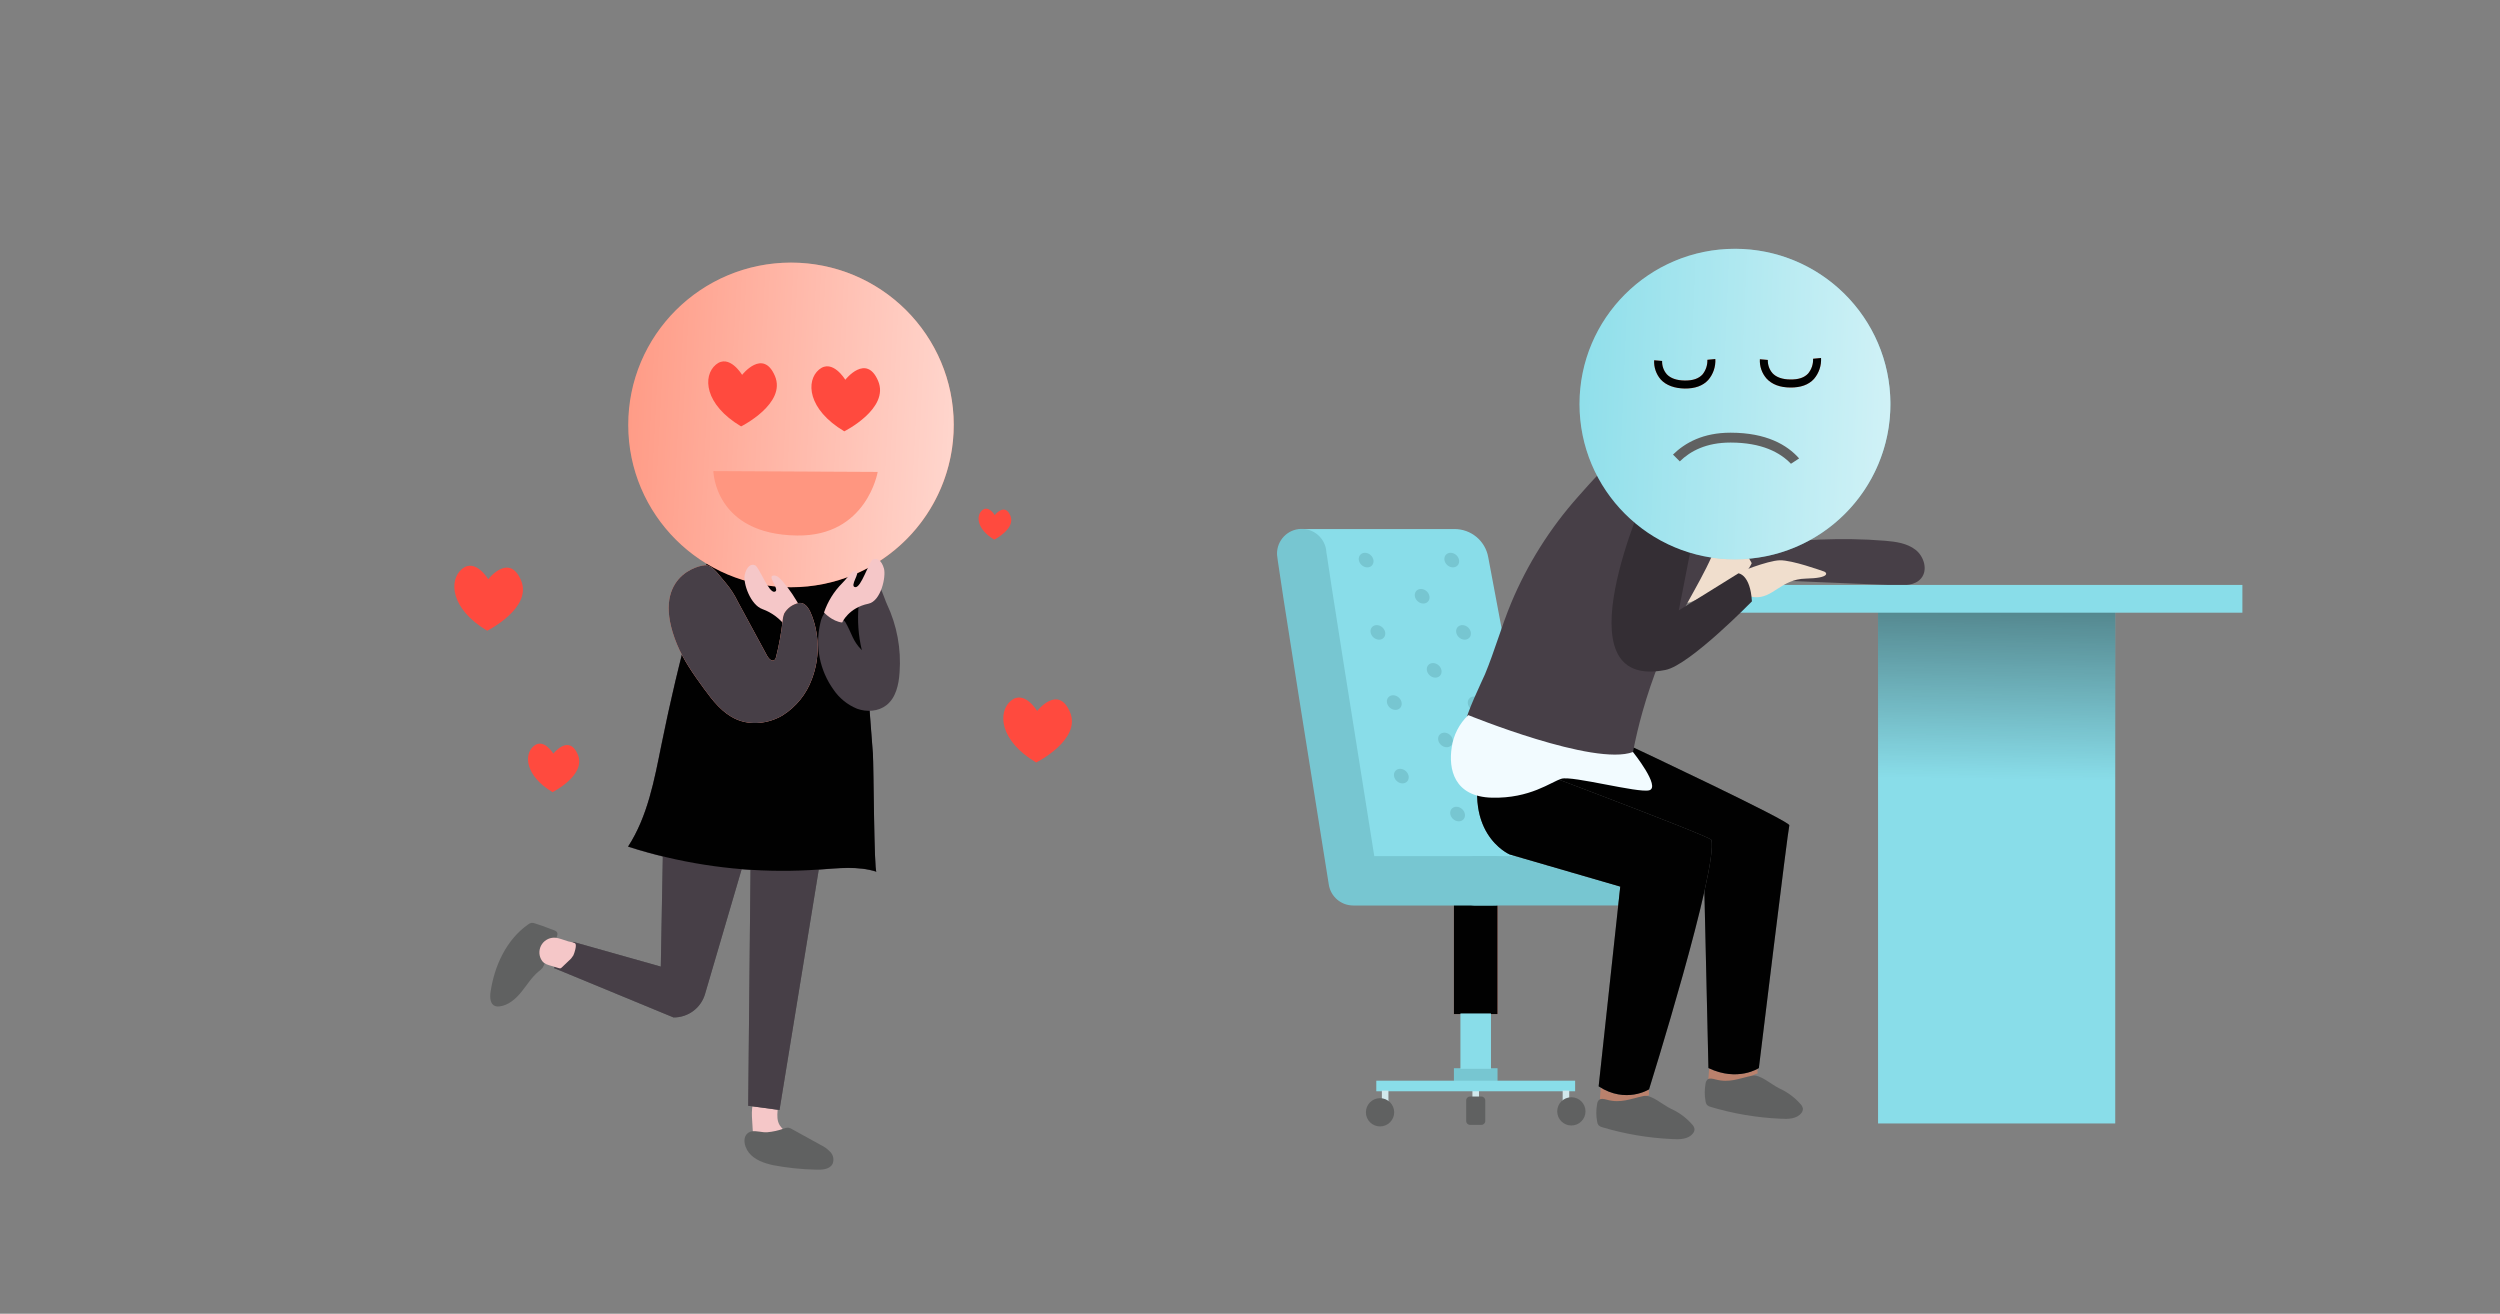 <svg width="255" height="134" viewBox="0 0 255 134" fill="none" xmlns="http://www.w3.org/2000/svg">
<rect x="0" y="0" width="255" height="134" fill="#808080" stroke="none"/>
<path d="M215.754 62.117H191.562V114.593H215.754V62.117Z" fill="#89DDE9"/>
<path d="M215.754 62.117H191.562V114.593H215.754V62.117Z" fill="url(#paint0_linear)"/>
<path d="M125.792 114.076C127.688 115.967 130.553 116.421 133.214 116.735C151.401 118.895 169.755 119.291 188.018 117.916C189.476 117.807 191.021 117.653 192.183 116.768C197.796 112.478 186.953 111.934 184.775 112.131C178.66 112.72 172.486 112.472 166.343 112.551C159.52 112.641 152.699 112.815 145.882 113.073C142.472 113.2 139.064 113.35 135.658 113.523C134.113 113.608 126.672 114.952 125.792 114.076Z" fill="url(#paint1_linear)"/>
<path d="M192.256 55.156C193.357 55.246 194.518 55.401 195.386 56.08C196.254 56.76 196.665 58.147 195.955 58.99C195.35 59.718 194.246 59.739 193.293 59.7L177.184 59.029C175.874 58.974 174.159 58.059 175.242 56.527C175.938 55.546 177.84 55.694 178.89 55.576C183.327 55.071 187.797 54.787 192.256 55.156Z" fill="#473F47"/>
<path d="M177.88 56.023C177.113 55.939 176.336 56.013 175.599 56.24C174.861 56.468 174.178 56.844 173.592 57.346C173.006 57.848 172.529 58.464 172.191 59.158C171.854 59.851 171.662 60.606 171.628 61.376C171.985 61.606 172.454 61.431 172.838 61.252L175.348 60.098C176.667 59.494 178.098 58.775 178.675 57.44" fill="#F0DECD"/>
<path d="M228.724 59.663H175.808V62.494H228.724V59.663Z" fill="#89DDE9"/>
<path d="M228.724 59.663H175.808V62.494H228.724V59.663Z" fill="url(#paint2_linear)"/>
<path d="M150.857 111.275H150.188V112.348H150.857V111.275Z" fill="#D2E8EC"/>
<path d="M152.748 91.817H148.299V103.436H152.748V91.817Z" fill="#FF9680"/>
<path d="M152.748 91.817H148.299V103.436H152.748V91.817Z" fill="url(#paint3_linear)"/>
<path d="M152.748 108.958H148.299V111.13H152.748V108.958Z" fill="#77C6D1"/>
<path d="M152.079 103.372H148.964V109.025H152.079V103.372Z" fill="#89DDE9"/>
<path d="M160.663 110.23H140.383V111.309H160.663V110.23Z" fill="#89DDE9"/>
<path d="M152.748 108.958H148.299V111.13H152.748V108.958Z" fill="url(#paint4_linear)"/>
<path d="M151.105 111.847H149.941C149.725 111.847 149.551 112.021 149.551 112.236V114.345C149.551 114.56 149.725 114.735 149.941 114.735H151.105C151.321 114.735 151.496 114.56 151.496 114.345V112.236C151.496 112.021 151.321 111.847 151.105 111.847Z" fill="#606161"/>
<path d="M141.62 111.245H140.951V112.704H141.62V111.245Z" fill="#D2E8EC"/>
<path d="M159.393 112.704H160.062V111.245H159.393V112.704Z" fill="#D2E8EC"/>
<path d="M140.764 114.895C141.561 114.895 142.207 114.25 142.207 113.454C142.207 112.658 141.561 112.013 140.764 112.013C139.967 112.013 139.321 112.658 139.321 113.454C139.321 114.25 139.967 114.895 140.764 114.895Z" fill="#606161"/>
<path d="M160.279 114.801C161.076 114.801 161.721 114.156 161.721 113.36C161.721 112.564 161.076 111.919 160.279 111.919C159.482 111.919 158.836 112.564 158.836 113.36C158.836 114.156 159.482 114.801 160.279 114.801Z" fill="#606161"/>
<path d="M132.776 53.963H148.365C149.18 53.962 149.97 54.247 150.597 54.767C151.223 55.288 151.647 56.011 151.795 56.812L158.105 90.415L139.957 88.905L132.776 53.963Z" fill="#89DDE9"/>
<path d="M132.776 53.963H148.365C149.18 53.962 149.97 54.247 150.597 54.767C151.223 55.288 151.647 56.011 151.795 56.812L158.105 90.415L139.957 88.905L132.776 53.963Z" fill="url(#paint5_linear)"/>
<path d="M152.312 92.361H138.029C137.43 92.361 136.851 92.148 136.395 91.761C135.939 91.373 135.636 90.836 135.54 90.246C130.256 57.204 130.256 56.733 130.256 56.479C130.252 55.825 130.502 55.196 130.955 54.723C131.407 54.25 132.026 53.972 132.68 53.948C133.334 53.923 133.972 54.153 134.459 54.59C134.946 55.027 135.244 55.637 135.289 56.289C135.449 57.606 138.174 74.787 140.177 87.324H152.312C152.65 87.313 152.987 87.369 153.303 87.49C153.619 87.612 153.908 87.795 154.151 88.03C154.395 88.265 154.589 88.547 154.721 88.858C154.853 89.169 154.921 89.504 154.921 89.843C154.921 90.181 154.853 90.516 154.721 90.827C154.589 91.138 154.395 91.42 154.151 91.655C153.908 91.89 153.619 92.073 153.303 92.195C152.987 92.316 152.65 92.372 152.312 92.361V92.361ZM135.28 56.31C135.28 56.367 135.28 56.425 135.28 56.479C135.298 56.452 135.298 56.395 135.28 56.31Z" fill="#77C6D1"/>
<path d="M142.815 72.212C143.073 71.932 143.015 71.459 142.685 71.156C142.355 70.853 141.878 70.835 141.62 71.115C141.362 71.395 141.421 71.868 141.751 72.171C142.081 72.474 142.558 72.492 142.815 72.212Z" fill="#77C6D1"/>
<path d="M151.059 72.334C151.316 72.056 151.259 71.585 150.931 71.283C150.603 70.981 150.129 70.962 149.872 71.24C149.615 71.519 149.672 71.989 150 72.291C150.328 72.593 150.802 72.612 151.059 72.334Z" fill="#77C6D1"/>
<path d="M143.53 79.71C143.787 79.431 143.729 78.961 143.402 78.659C143.074 78.357 142.599 78.338 142.342 78.616C142.085 78.894 142.143 79.365 142.471 79.667C142.799 79.969 143.273 79.988 143.53 79.71Z" fill="#77C6D1"/>
<path d="M152.262 79.709C152.519 79.43 152.462 78.96 152.134 78.658C151.806 78.356 151.332 78.337 151.075 78.615C150.818 78.893 150.875 79.364 151.203 79.666C151.531 79.968 152.005 79.987 152.262 79.709Z" fill="#B3D8DC"/>
<path d="M148.037 76.022C148.294 75.743 148.236 75.273 147.908 74.971C147.58 74.669 147.106 74.65 146.849 74.928C146.592 75.206 146.65 75.677 146.977 75.979C147.305 76.281 147.78 76.3 148.037 76.022Z" fill="#77C6D1"/>
<path d="M149.268 83.58C149.525 83.301 149.468 82.831 149.14 82.529C148.812 82.227 148.338 82.208 148.081 82.486C147.824 82.764 147.881 83.235 148.209 83.537C148.537 83.839 149.011 83.858 149.268 83.58Z" fill="#77C6D1"/>
<path d="M139.941 57.676C140.198 57.398 140.141 56.927 139.813 56.625C139.485 56.323 139.011 56.304 138.754 56.583C138.496 56.861 138.554 57.332 138.882 57.634C139.21 57.936 139.684 57.955 139.941 57.676Z" fill="#77C6D1"/>
<path d="M148.673 57.675C148.93 57.397 148.873 56.926 148.545 56.624C148.217 56.322 147.743 56.303 147.486 56.582C147.229 56.86 147.286 57.331 147.614 57.633C147.942 57.935 148.416 57.954 148.673 57.675Z" fill="#77C6D1"/>
<path d="M141.14 65.051C141.397 64.772 141.34 64.302 141.012 64C140.684 63.698 140.21 63.679 139.953 63.957C139.696 64.236 139.753 64.706 140.081 65.008C140.409 65.31 140.883 65.329 141.14 65.051Z" fill="#77C6D1"/>
<path d="M149.873 65.05C150.13 64.772 150.072 64.301 149.744 63.999C149.416 63.697 148.942 63.678 148.685 63.956C148.428 64.235 148.486 64.705 148.813 65.007C149.141 65.309 149.615 65.328 149.873 65.05Z" fill="#77C6D1"/>
<path d="M145.653 61.365C145.91 61.086 145.852 60.616 145.525 60.314C145.197 60.012 144.723 59.993 144.465 60.271C144.208 60.55 144.266 61.02 144.594 61.322C144.922 61.624 145.396 61.643 145.653 61.365Z" fill="#77C6D1"/>
<path d="M146.88 68.923C147.137 68.644 147.08 68.174 146.752 67.872C146.424 67.57 145.95 67.551 145.693 67.829C145.436 68.108 145.493 68.578 145.821 68.88C146.149 69.182 146.623 69.201 146.88 68.923Z" fill="#77C6D1"/>
<path d="M167.541 92.36H150.633C150.295 92.372 149.958 92.316 149.641 92.194C149.325 92.073 149.037 91.889 148.793 91.654C148.55 91.419 148.356 91.138 148.224 90.827C148.092 90.515 148.023 90.18 148.023 89.842C148.023 89.504 148.092 89.169 148.224 88.858C148.356 88.547 148.55 88.265 148.793 88.03C149.037 87.795 149.325 87.612 149.641 87.49C149.958 87.369 150.295 87.313 150.633 87.324H167.541C167.879 87.313 168.217 87.369 168.533 87.49C168.849 87.612 169.137 87.795 169.381 88.03C169.624 88.265 169.818 88.547 169.95 88.858C170.083 89.169 170.151 89.504 170.151 89.842C170.151 90.18 170.083 90.515 169.95 90.827C169.818 91.138 169.624 91.419 169.381 91.654C169.137 91.889 168.849 92.073 168.533 92.194C168.217 92.316 167.879 92.372 167.541 92.36Z" fill="#77C6D1"/>
<path d="M177.214 47.31C177.338 48.216 177.574 49.123 177.667 50.029C177.867 52.014 177.307 54.159 175.825 55.5C174.343 56.842 171.869 57.123 170.345 55.83C169.661 55.189 169.15 54.387 168.86 53.497C167.005 48.627 168.487 42.679 172.413 39.247C173.802 38.038 178.212 35.688 178.786 38.945C179.01 40.22 177.879 41.606 177.54 42.8C177.126 44.265 177.014 45.8 177.214 47.31Z" fill="#26265F"/>
<path d="M163.333 110.176L163.106 113.284C163.646 113.605 164.272 113.749 164.897 113.698C165.847 113.581 167.74 111.638 168.197 111.732L168.179 110.807" fill="#BA816C"/>
<path d="M174.407 107.956L174.18 111.064C174.719 111.384 175.345 111.53 175.97 111.481C176.92 111.36 178.813 109.418 179.27 109.511L179.252 108.587" fill="#BA816C"/>
<path d="M166.594 76.234C166.594 76.234 182.652 83.786 182.512 84.182C182.373 84.578 179.403 108.94 179.403 108.94C179.403 108.94 177.271 110.375 174.261 108.94L173.789 88.454L154.38 85.668C154.38 85.668 152.472 82.808 151.41 76.66C153.509 74.992 166.028 76.034 166.594 76.234Z" fill="#606161"/>
<path d="M166.594 76.234C166.594 76.234 182.652 83.786 182.512 84.182C182.373 84.578 179.403 108.94 179.403 108.94C179.403 108.94 177.271 110.375 174.261 108.94L173.789 88.454L154.38 85.668C154.38 85.668 152.472 82.808 151.41 76.66C153.509 74.992 166.028 76.034 166.594 76.234Z" fill="url(#paint6_linear)"/>
<path d="M151.42 76.657C151.42 76.657 174.45 85.273 174.555 85.666C175.296 88.424 168.204 111.109 168.204 111.109C168.204 111.109 165.838 112.62 163.062 110.807L165.267 90.433L153.985 87.152C153.985 87.152 148.767 84.925 151.42 76.657Z" fill="#606161"/>
<path d="M151.42 76.657C151.42 76.657 174.45 85.273 174.555 85.666C175.296 88.424 168.204 111.109 168.204 111.109C168.204 111.109 165.838 112.62 163.062 110.807L165.267 90.433L153.985 87.152C153.985 87.152 148.767 84.925 151.42 76.657Z" fill="url(#paint7_linear)"/>
<path d="M165.651 46.069C163.863 47.344 162.324 49.135 160.959 50.667C158.099 53.881 155.792 57.547 154.133 61.516C153.153 63.875 152.463 66.379 151.465 68.784C151.311 69.156 149.315 73.298 149.599 73.527C149.599 73.527 154.154 76.79 161.812 79.08C162.635 79.325 165.27 80.53 166.02 79.775C166.492 79.301 166.44 77.34 166.564 76.705C166.832 75.312 167.16 73.932 167.547 72.567C168.52 69.124 169.848 65.793 171.509 62.624C173.082 59.621 175.26 56.316 175.826 52.923C176.482 48.996 175.478 44.906 170.986 44.428C168.996 44.217 167.23 44.942 165.651 46.069Z" fill="#473F47"/>
<path d="M166.564 76.705C166.564 76.705 169.434 80.288 168.218 80.611C167.102 80.913 160.354 79.101 159.274 79.43C158.195 79.76 156.077 81.457 152.185 81.364C148.292 81.27 147.735 78.421 148.074 76.243C148.248 74.983 148.844 73.819 149.765 72.941C149.765 72.941 162.62 78.195 166.564 76.705Z" fill="#F2FBFF"/>
<path d="M177.129 58.473C177.129 58.473 180.265 57.174 181.545 57.15C182.824 57.126 185.779 58.207 186.057 58.295C186.336 58.382 186.759 58.965 184.194 59.017C181.629 59.068 180.846 61.098 178.919 60.908C176.993 60.718 176.421 59.63 176.421 59.63" fill="#F0DECD"/>
<path d="M173.657 49.893L171.237 62.258L177.323 58.479C177.323 58.479 178.533 58.582 178.696 61.34C178.696 61.34 172.344 67.847 169.885 68.334C158.709 70.542 167.995 50.083 167.995 50.083" fill="#342E34"/>
<path d="M188.843 47.41C188.559 47.685 185.259 50.827 183.538 51.79C181.817 52.754 179.001 53.488 178.248 52.041C177.495 50.594 177.468 49.712 176.787 50.274C176.137 50.883 175.531 51.537 174.972 52.231C174.972 52.231 172.646 51.627 171.929 49.938C171.213 48.25 172.075 47.071 172.075 47.071C172.075 47.071 173.454 47.071 175.402 45.008C177.35 42.945 180.429 36.972 185.102 37.914C187.942 38.489 192.672 43.664 188.843 47.41Z" fill="#F0DECD"/>
<path d="M176.966 57.056C185.724 57.056 192.824 49.965 192.824 41.217C192.824 32.469 185.724 25.377 176.966 25.377C168.207 25.377 161.107 32.469 161.107 41.217C161.107 49.965 168.207 57.056 176.966 57.056Z" fill="#89DDE9"/>
<path d="M192.679 43.328C192.261 46.426 190.934 49.331 188.866 51.677C186.798 54.023 184.081 55.705 181.057 56.511C178.033 57.317 174.839 57.211 171.875 56.206C168.912 55.202 166.312 53.344 164.404 50.866C162.496 48.388 161.365 45.402 161.153 42.283C160.942 39.165 161.659 36.053 163.215 33.341C164.771 30.629 167.096 28.437 169.896 27.043C172.697 25.648 175.849 25.113 178.954 25.504L179.081 25.522C181.144 25.799 183.133 26.479 184.933 27.524C186.733 28.569 188.31 29.958 189.573 31.611C190.836 33.265 191.76 35.151 192.293 37.161C192.826 39.172 192.957 41.267 192.679 43.328V43.328Z" fill="url(#paint8_linear)"/>
<path d="M192.679 43.329C192.219 46.765 190.643 49.956 188.192 52.412C185.742 54.868 182.552 56.453 179.113 56.923L178.986 56.905C175.183 56.395 171.694 54.524 169.166 51.64C166.638 48.756 165.242 45.054 165.238 41.221C165.234 37.388 166.622 33.683 169.144 30.794C171.665 27.904 175.151 26.026 178.953 25.507L179.08 25.526C181.143 25.802 183.132 26.483 184.932 27.527C186.732 28.572 188.308 29.961 189.571 31.614C190.834 33.267 191.758 35.152 192.291 37.163C192.825 39.172 192.956 41.268 192.679 43.329V43.329Z" fill="url(#paint9_linear)"/>
<path d="M183.511 46.76L182.677 47.304C181.569 46.147 179.706 45.15 176.546 45.141H176.503C174.056 45.141 172.426 45.996 171.34 47.062L170.645 46.367C171.894 45.141 173.745 44.135 176.503 44.135H176.555C180.169 44.144 182.283 45.37 183.511 46.76Z" fill="#606161"/>
<path d="M185.747 36.516C185.789 37.294 185.53 38.059 185.024 38.651C184.473 39.256 183.663 39.534 182.628 39.525C181.548 39.525 180.726 39.204 180.178 38.6C179.71 38.06 179.469 37.359 179.507 36.645L180.317 36.715C180.301 37.206 180.468 37.685 180.786 38.059C181.176 38.482 181.796 38.703 182.634 38.709C183.472 38.715 184.041 38.513 184.425 38.105C184.778 37.682 184.959 37.144 184.933 36.594L185.747 36.516Z" fill="#FF9680"/>
<path d="M185.747 36.516C185.789 37.294 185.53 38.059 185.024 38.651C184.473 39.256 183.663 39.534 182.628 39.525C181.548 39.525 180.726 39.204 180.178 38.6C179.71 38.06 179.469 37.359 179.507 36.645L180.317 36.715C180.301 37.206 180.468 37.685 180.786 38.059C181.176 38.482 181.796 38.703 182.634 38.709C183.472 38.715 184.041 38.513 184.425 38.105C184.778 37.682 184.959 37.144 184.933 36.594L185.747 36.516Z" fill="url(#paint10_linear)"/>
<path d="M174.963 36.622C175.007 37.399 174.748 38.163 174.241 38.755C173.69 39.359 172.879 39.64 171.845 39.628C170.811 39.615 169.943 39.307 169.395 38.706C168.926 38.165 168.686 37.463 168.724 36.748L169.534 36.818C169.518 37.31 169.685 37.79 170.003 38.165C170.393 38.588 171.016 38.806 171.851 38.815C172.686 38.824 173.258 38.615 173.642 38.211C173.992 37.787 174.174 37.249 174.153 36.7L174.963 36.622Z" fill="#FF9680"/>
<path d="M174.963 36.622C175.007 37.399 174.748 38.163 174.241 38.755C173.69 39.359 172.879 39.64 171.845 39.628C170.811 39.615 169.943 39.307 169.395 38.706C168.926 38.165 168.686 37.463 168.724 36.748L169.534 36.818C169.518 37.31 169.685 37.79 170.003 38.165C170.393 38.588 171.016 38.806 171.851 38.815C172.686 38.824 173.258 38.615 173.642 38.211C173.992 37.787 174.174 37.249 174.153 36.7L174.963 36.622Z" fill="url(#paint11_linear)"/>
<path d="M181.494 111.016C182.323 111.392 183.063 111.941 183.662 112.626C183.785 112.752 183.867 112.912 183.898 113.085C183.9 113.249 183.843 113.407 183.738 113.532C183.269 114.137 182.374 114.161 181.621 114.109C179.2 114.004 176.801 113.598 174.48 112.901C174.342 112.87 174.216 112.802 174.114 112.705C174.031 112.595 173.979 112.464 173.965 112.327C173.857 111.734 173.857 111.126 173.965 110.533C173.981 110.386 174.042 110.248 174.138 110.137C174.344 109.937 174.682 110.022 174.961 110.097C176.385 110.484 177.356 110.007 178.693 109.723C179.516 109.536 180.65 110.611 181.494 111.016Z" fill="#606161"/>
<path d="M170.438 113.094C171.269 113.468 172.009 114.018 172.607 114.704C172.73 114.829 172.812 114.988 172.84 115.161C172.844 115.324 172.787 115.484 172.68 115.608C172.214 116.212 171.319 116.236 170.562 116.185C168.141 116.078 165.743 115.672 163.421 114.976C163.285 114.942 163.159 114.875 163.055 114.78C162.972 114.669 162.921 114.537 162.907 114.399C162.795 113.807 162.795 113.2 162.907 112.608C162.922 112.462 162.981 112.324 163.076 112.212C163.285 112.01 163.624 112.094 163.902 112.173C165.327 112.559 166.295 112.079 167.635 111.795C168.457 111.614 169.592 112.701 170.438 113.094Z" fill="#606161"/>
<path d="M76.794 115.531C76.784 115.698 76.816 115.865 76.888 116.017C76.972 116.128 77.08 116.219 77.203 116.284C77.327 116.349 77.463 116.386 77.603 116.393C78.403 116.521 79.222 116.45 79.988 116.188C80.088 116.165 80.176 116.107 80.237 116.025C80.271 115.939 80.271 115.844 80.237 115.758C80.121 115.376 79.757 115.131 79.543 114.794C78.962 113.881 79.608 112.642 79.276 111.609C79.12 111.105 77.086 111.876 76.882 112.338C76.529 113.174 76.773 114.631 76.794 115.531Z" fill="#F5C7C8"/>
<path d="M69.85 80.548L67.65 84.9L67.401 98.592L58.465 96.072L56.503 98.742L68.699 103.78C69.421 103.785 70.126 103.556 70.706 103.126C71.285 102.696 71.709 102.09 71.912 101.398L76.583 85.484L76.315 112.792L79.511 113.219L84.812 80.754L69.85 80.548Z" fill="#606161"/>
<path d="M69.85 80.548L67.65 84.9L67.401 98.592L58.465 96.072L56.503 98.742L68.699 103.78C69.421 103.785 70.126 103.556 70.706 103.126C71.285 102.696 71.709 102.09 71.912 101.398L76.583 85.484L76.315 112.792L79.511 113.219L84.812 80.754L69.85 80.548Z" fill="url(#paint12_linear)"/>
<path d="M54.574 94.191C54.453 94.141 54.323 94.122 54.193 94.135C54.076 94.163 53.967 94.217 53.872 94.292C51.65 95.848 50.422 98.521 50.033 101.201C49.953 101.735 49.998 102.437 50.51 102.621C50.653 102.666 50.806 102.677 50.954 102.653C51.862 102.546 52.603 101.887 53.179 101.18C53.754 100.472 54.233 99.674 54.935 99.092C55.088 98.983 55.226 98.854 55.347 98.71C55.462 98.53 55.546 98.331 55.593 98.123C55.729 97.667 55.895 97.221 56.091 96.788C56.292 96.348 56.723 95.854 56.843 95.403C56.964 94.951 56.533 94.903 56.078 94.722C55.623 94.54 55.082 94.348 54.574 94.191Z" fill="#606161"/>
<path d="M79.959 115.112C80.092 115.054 80.236 115.022 80.382 115.019C80.527 115.04 80.666 115.093 80.788 115.173L83.693 116.775C84.078 116.956 84.424 117.209 84.713 117.52C84.855 117.677 84.951 117.871 84.989 118.079C85.027 118.288 85.007 118.503 84.93 118.7C84.643 119.287 83.84 119.338 83.187 119.303C81.731 119.271 80.281 119.118 78.85 118.847C77.932 118.644 76.977 118.313 76.393 117.581C75.809 116.85 75.673 115.633 76.661 115.403C77.094 115.304 77.772 115.531 78.243 115.491C78.829 115.44 79.406 115.313 79.959 115.112V115.112Z" fill="#606161"/>
<path d="M89.392 88.926C87.518 88.317 85.497 88.565 83.535 88.709C76.95 89.183 70.335 88.388 64.052 86.368C66.049 83.29 66.729 79.574 67.451 75.981C68.852 69.082 70.594 62.266 72.677 55.531C72.832 55.024 73.014 54.485 73.437 54.161C73.86 53.839 74.457 53.806 75.003 53.806C78.392 53.806 84.568 53.606 87.555 55.486C89.627 56.788 88.184 62.312 88.246 64.65C88.353 68.738 88.733 72.809 89.033 76.885C89.116 78.015 89.148 88.835 89.392 88.926Z" fill="#473F47"/>
<path d="M89.398 88.909C87.524 88.309 85.492 88.557 83.535 88.693C78.324 89.067 73.085 88.647 68.001 87.446C66.678 87.131 65.364 86.771 64.068 86.349C66.065 83.282 66.745 79.558 67.471 75.975C68.351 71.602 69.374 67.266 70.541 62.968C71.21 60.477 71.924 57.995 72.683 55.523C72.83 55.016 73.02 54.455 73.435 54.143C73.85 53.83 74.46 53.788 75.004 53.793C78.395 53.777 84.571 53.598 87.556 55.467C89.633 56.775 88.193 62.296 88.247 64.64C88.356 68.724 88.739 72.798 89.036 76.872C89.114 78.014 89.149 88.84 89.398 88.909Z" fill="url(#paint13_linear)"/>
<path d="M78.44 74.053C76.532 75.23 73.817 74.825 71.927 73.829C71.63 73.663 71.312 73.493 71.001 73.597C70.737 73.73 70.535 73.96 70.439 74.24C69.636 76.079 69.673 78.148 69.531 80.156C69.364 82.459 68.94 84.736 68.268 86.945C68.236 87.14 68.135 87.318 67.984 87.447C66.662 87.132 65.347 86.771 64.052 86.349C66.049 83.282 66.729 79.558 67.454 75.975C68.334 71.602 69.358 67.267 70.525 62.969C71.668 63.489 72.666 64.408 73.469 65.371C74.647 66.77 75.611 68.348 76.992 69.544C78.472 70.826 81.179 72.374 78.44 74.053Z" fill="url(#paint14_linear)"/>
<path d="M91.756 68.596C91.676 69.827 91.387 71.165 90.418 71.928C89.593 72.574 88.415 72.651 87.43 72.294C86.451 71.897 85.613 71.22 85.021 70.348C84.327 69.382 83.847 68.281 83.613 67.116C83.379 65.952 83.396 64.751 83.664 63.593C83.747 63.124 83.952 62.685 84.258 62.32C84.585 61.976 84.716 62.547 85.152 62.734C85.447 62.862 86.097 63.22 86.255 63.5C86.922 64.68 86.954 65.35 87.907 66.317C87.551 64.826 87.441 63.288 87.58 61.762C87.647 61.055 88.07 59.042 89.216 59.327C89.786 59.469 90.222 61.119 90.46 61.607C91.49 63.786 91.936 66.194 91.756 68.596V68.596Z" fill="#473F47"/>
<path d="M91.756 68.596C91.676 69.827 91.387 71.165 90.418 71.928C89.593 72.574 88.415 72.651 87.43 72.294C86.451 71.897 85.613 71.22 85.021 70.348C84.327 69.382 83.847 68.281 83.613 67.116C83.379 65.952 83.396 64.751 83.664 63.593C83.747 63.124 83.952 62.685 84.258 62.32C84.585 61.976 84.716 62.547 85.152 62.734C85.447 62.862 86.097 63.22 86.255 63.5C86.922 64.68 86.954 65.35 87.907 66.317C87.551 64.826 87.441 63.288 87.58 61.762C87.647 61.055 88.07 59.042 89.216 59.327C89.786 59.469 90.222 61.119 90.46 61.607C91.49 63.786 91.936 66.194 91.756 68.596V68.596Z" fill="url(#paint15_linear)"/>
<path d="M80.682 59.901C89.851 59.901 97.284 52.488 97.284 43.344C97.284 34.2 89.851 26.787 80.682 26.787C71.512 26.787 64.079 34.2 64.079 43.344C64.079 52.488 71.512 59.901 80.682 59.901Z" fill="#FF9680"/>
<path d="M97.108 45.712C96.637 48.946 95.218 51.968 93.028 54.399C90.839 56.829 87.977 58.559 84.803 59.37C81.629 60.182 78.285 60.038 75.193 58.957C72.101 57.877 69.399 55.908 67.427 53.298C65.455 50.689 64.302 47.556 64.113 44.294C63.923 41.032 64.706 37.787 66.363 34.968C68.02 32.149 70.476 29.882 73.422 28.453C76.368 27.023 79.673 26.496 82.92 26.936L83.051 26.955C85.209 27.265 87.285 27.997 89.16 29.108C91.034 30.218 92.671 31.687 93.977 33.429C95.282 35.17 96.23 37.152 96.768 39.26C97.305 41.367 97.42 43.56 97.108 45.712V45.712Z" fill="url(#paint16_linear)"/>
<path d="M97.107 45.713C96.589 49.298 94.906 52.616 92.315 55.156C89.725 57.696 86.371 59.318 82.766 59.774L82.633 59.755C78.646 59.195 75 57.209 72.372 54.168C69.745 51.126 68.315 47.235 68.35 43.221C68.385 39.206 69.882 35.341 72.562 32.345C75.243 29.35 78.924 27.427 82.919 26.937L83.05 26.956C85.209 27.266 87.284 27.997 89.159 29.108C91.034 30.219 92.671 31.687 93.976 33.429C95.281 35.171 96.23 37.153 96.767 39.26C97.304 41.368 97.42 43.56 97.107 45.713V45.713Z" fill="url(#paint17_linear)"/>
<path d="M75.695 38.237C75.695 38.237 74.388 36.048 73.018 37.193C71.647 38.339 71.84 41.265 75.593 43.494C75.593 43.494 80.251 41.169 79.038 38.339C77.825 35.509 75.695 38.237 75.695 38.237Z" fill="#FF4A3E"/>
<path d="M86.22 38.736C86.22 38.736 84.914 36.55 83.543 37.695C82.172 38.84 82.365 41.766 86.118 43.995C86.118 43.995 90.776 41.668 89.564 38.84C88.351 36.013 86.22 38.736 86.22 38.736Z" fill="#FF4A3E"/>
<path d="M72.761 48.051L89.524 48.136C89.524 48.136 88.416 54.719 81.303 54.623C72.876 54.511 72.761 48.051 72.761 48.051Z" fill="#FF9680"/>
<path d="M72.761 48.051L89.524 48.136C89.524 48.136 88.416 54.719 81.303 54.623C72.876 54.511 72.761 48.051 72.761 48.051Z" fill="url(#paint18_linear)"/>
<path d="M85.899 63.497C85.899 63.497 86.56 61.989 88.576 61.58C89.861 61.313 90.393 58.815 90.163 57.99C89.933 57.165 89.44 56.834 89.025 57.079C88.61 57.325 87.837 59.984 87.226 59.89C86.616 59.797 87.805 58.363 87.334 58.246C86.862 58.128 86.675 58.71 85.904 59.485C85.065 60.327 84.43 61.35 84.049 62.475C84.049 62.475 84.865 63.377 85.899 63.497Z" fill="#F5C7C8"/>
<path d="M80.2 63.972C79.596 63.129 78.751 62.488 77.774 62.133C76.538 61.698 75.785 59.485 75.962 58.647C76.139 57.808 76.61 57.448 77.033 57.667C77.456 57.886 78.403 60.491 79.006 60.36C79.608 60.23 78.334 58.873 78.794 58.727C79.255 58.58 79.621 59.018 80.302 59.874C81.026 60.828 81.634 61.864 82.114 62.961C81.569 63.45 80.912 63.798 80.2 63.972V63.972Z" fill="#F5C7C8"/>
<path d="M79.982 62.595C79.891 62.837 79.838 63.092 79.824 63.351C79.686 64.581 79.465 65.8 79.163 67C79.147 67.118 79.092 67.228 79.008 67.312C78.74 67.523 78.406 67.187 78.248 66.893L75.249 61.351C74.925 60.681 74.519 60.054 74.042 59.482C73.544 58.948 72.797 57.742 72.061 57.659C71.325 57.576 66.22 58.836 69.055 65.724C69.724 67.35 70.755 68.802 71.793 70.225C72.701 71.472 73.694 72.751 75.108 73.367C76.599 74.019 78.392 73.805 79.797 72.983C81.191 72.114 82.253 70.805 82.812 69.264C83.592 67.209 83.603 64.943 82.844 62.881C82.619 62.278 82.25 61.431 81.505 61.503C81.187 61.563 80.885 61.692 80.622 61.88C80.359 62.069 80.141 62.313 79.982 62.595V62.595Z" fill="#FF9680"/>
<path d="M79.982 62.595C79.891 62.837 79.838 63.092 79.824 63.351C79.686 64.581 79.465 65.8 79.163 67C79.147 67.118 79.092 67.228 79.008 67.312C78.74 67.523 78.406 67.187 78.248 66.893L75.249 61.351C74.925 60.681 74.519 60.054 74.042 59.482C73.544 58.948 72.797 57.742 72.061 57.659C71.325 57.576 66.22 58.836 69.055 65.724C69.724 67.35 70.755 68.802 71.793 70.225C72.701 71.472 73.694 72.751 75.108 73.367C76.599 74.019 78.392 73.805 79.797 72.983C81.191 72.114 82.253 70.805 82.812 69.264C83.592 67.209 83.603 64.943 82.844 62.881C82.619 62.278 82.25 61.431 81.505 61.503C81.187 61.563 80.885 61.692 80.622 61.88C80.359 62.069 80.141 62.313 79.982 62.595V62.595Z" fill="url(#paint19_linear)"/>
<path d="M57.239 95.784C57.065 95.725 56.886 95.681 56.704 95.653C56.433 95.622 56.159 95.663 55.91 95.775C55.661 95.886 55.448 96.062 55.291 96.284C55.135 96.507 55.042 96.767 55.022 97.038C55.002 97.309 55.056 97.581 55.178 97.824C55.248 97.976 55.354 98.109 55.486 98.214C55.639 98.318 55.809 98.397 55.989 98.446C56.326 98.558 56.669 98.659 57.011 98.753C57.066 98.772 57.124 98.776 57.18 98.766C57.225 98.748 57.265 98.719 57.298 98.683L58.023 97.992C58.205 97.841 58.358 97.66 58.478 97.458C58.588 97.237 58.843 96.444 58.687 96.246C58.596 96.134 58.12 96.067 57.978 96.024L57.239 95.784Z" fill="#F5C7C8"/>
<path d="M49.797 59.077C49.797 59.077 48.491 56.89 47.12 58.035C45.749 59.181 45.942 62.107 49.695 64.336C49.695 64.336 54.353 62.008 53.141 59.181C51.928 56.354 49.797 59.077 49.797 59.077Z" fill="#FF4A3E"/>
<path d="M101.463 52.541C101.463 52.541 100.842 51.497 100.186 52.044C99.53 52.592 99.624 53.983 101.415 55.045C101.415 55.045 103.634 53.937 103.056 52.589C102.478 51.241 101.463 52.541 101.463 52.541Z" fill="#FF4A3E"/>
<path d="M56.441 76.875C56.441 76.875 55.464 75.241 54.439 76.098C53.414 76.955 53.561 79.134 56.361 80.799C56.361 80.799 59.841 79.061 58.931 76.95C58.021 74.838 56.441 76.875 56.441 76.875Z" fill="#FF4A3E"/>
<path d="M105.789 72.518C105.789 72.518 104.48 70.332 103.112 71.477C101.744 72.622 101.934 75.548 105.69 77.777C105.69 77.777 110.348 75.449 109.135 72.622C107.922 69.795 105.789 72.518 105.789 72.518Z" fill="#FF4A3E"/>
<defs>
<linearGradient id="paint0_linear" x1="203.8" y1="79.503" x2="204.555" y2="32.501" gradientUnits="userSpaceOnUse">
<stop stop-color="#010101" stop-opacity="0"/>
<stop offset="0.95" stop-color="#010101"/>
</linearGradient>
<linearGradient id="paint1_linear" x1="19577" y1="2047.11" x2="19449.4" y2="5755.82" gradientUnits="userSpaceOnUse">
<stop stop-color="#010101" stop-opacity="0"/>
<stop offset="0.95" stop-color="#010101"/>
</linearGradient>
<linearGradient id="paint2_linear" x1="19974.9" y1="593.996" x2="19966.1" y2="1051.24" gradientUnits="userSpaceOnUse">
<stop stop-color="#010101" stop-opacity="0"/>
<stop offset="0.95" stop-color="#010101"/>
</linearGradient>
<linearGradient id="paint3_linear" x1="1027.96" y1="4059.5" x2="1098.84" y2="3215.1" gradientUnits="userSpaceOnUse">
<stop stop-color="#010101" stop-opacity="0"/>
<stop offset="0.95" stop-color="#010101"/>
</linearGradient>
<linearGradient id="paint4_linear" x1="997.88" y1="900.185" x2="1063.33" y2="900.185" gradientUnits="userSpaceOnUse">
<stop stop-color="#010101" stop-opacity="0"/>
<stop offset="0.95" stop-color="#010101"/>
</linearGradient>
<linearGradient id="paint5_linear" x1="4276.48" y1="7227.79" x2="12469.5" y2="14367.7" gradientUnits="userSpaceOnUse">
<stop stop-color="#010101" stop-opacity="0"/>
<stop offset="0.95" stop-color="#010101"/>
</linearGradient>
<linearGradient id="paint6_linear" x1="10020.8" y1="9869.14" x2="8334.52" y2="10790.6" gradientUnits="userSpaceOnUse">
<stop stop-color="#010101" stop-opacity="0"/>
<stop offset="0.95" stop-color="#010101"/>
</linearGradient>
<linearGradient id="paint7_linear" x1="7128.71" y1="10801.4" x2="5015.05" y2="11342.9" gradientUnits="userSpaceOnUse">
<stop stop-color="#010101" stop-opacity="0"/>
<stop offset="0.95" stop-color="#010101"/>
</linearGradient>
<linearGradient id="paint8_linear" x1="157.971" y1="40.416" x2="218.694" y2="42.969" gradientUnits="userSpaceOnUse">
<stop stop-color="white" stop-opacity="0"/>
<stop offset="0.95" stop-color="white"/>
</linearGradient>
<linearGradient id="paint9_linear" x1="4744.38" y1="2162.12" x2="9554.3" y2="1772.95" gradientUnits="userSpaceOnUse">
<stop stop-color="white" stop-opacity="0"/>
<stop offset="0.95" stop-color="white"/>
</linearGradient>
<linearGradient id="paint10_linear" x1="1424.46" y1="-2103.2" x2="1295.32" y2="-2101.93" gradientUnits="userSpaceOnUse">
<stop stop-color="#010101" stop-opacity="0"/>
<stop offset="0.95" stop-color="#010101"/>
</linearGradient>
<linearGradient id="paint11_linear" x1="1212.59" y1="-2099.02" x2="1083.44" y2="-2097.75" gradientUnits="userSpaceOnUse">
<stop stop-color="#010101" stop-opacity="0"/>
<stop offset="0.95" stop-color="#010101"/>
</linearGradient>
<linearGradient id="paint12_linear" x1="4965.5" y1="10151.3" x2="5639.15" y2="7061.49" gradientUnits="userSpaceOnUse">
<stop stop-color="#473F47" stop-opacity="0"/>
<stop offset="0.95" stop-color="#473F47"/>
</linearGradient>
<linearGradient id="paint13_linear" x1="5261.67" y1="7639.97" x2="6592.61" y2="1470.9" gradientUnits="userSpaceOnUse">
<stop stop-color="#010101" stop-opacity="0"/>
<stop offset="0.95" stop-color="#010101"/>
</linearGradient>
<linearGradient id="paint14_linear" x1="2441.7" y1="4767.45" x2="4300.16" y2="5236.82" gradientUnits="userSpaceOnUse">
<stop stop-color="#010101" stop-opacity="0"/>
<stop offset="0.95" stop-color="#010101"/>
</linearGradient>
<linearGradient id="paint15_linear" x1="2084.77" y1="2144.73" x2="2417.97" y2="2198.17" gradientUnits="userSpaceOnUse">
<stop stop-color="#010101" stop-opacity="0"/>
<stop offset="0.95" stop-color="#010101"/>
</linearGradient>
<linearGradient id="paint16_linear" x1="60.806" y1="42.318" x2="124.343" y2="45.621" gradientUnits="userSpaceOnUse">
<stop stop-color="white" stop-opacity="0"/>
<stop offset="0.95" stop-color="white"/>
</linearGradient>
<linearGradient id="paint17_linear" x1="3667.99" y1="2109.76" x2="9635.15" y2="1625.37" gradientUnits="userSpaceOnUse">
<stop stop-color="white" stop-opacity="0"/>
<stop offset="0.95" stop-color="white"/>
</linearGradient>
<linearGradient id="paint18_linear" x1="3964.69" y1="945.485" x2="3907.96" y2="1514.34" gradientUnits="userSpaceOnUse">
<stop stop-color="#010101" stop-opacity="0"/>
<stop offset="0.95" stop-color="#010101"/>
</linearGradient>
<linearGradient id="paint19_linear" x1="3383.15" y1="2653.52" x2="1937.99" y2="3414.17" gradientUnits="userSpaceOnUse">
<stop stop-color="#010101" stop-opacity="0"/>
<stop offset="0.95" stop-color="#473F47"/>
</linearGradient>
</defs>
</svg>
